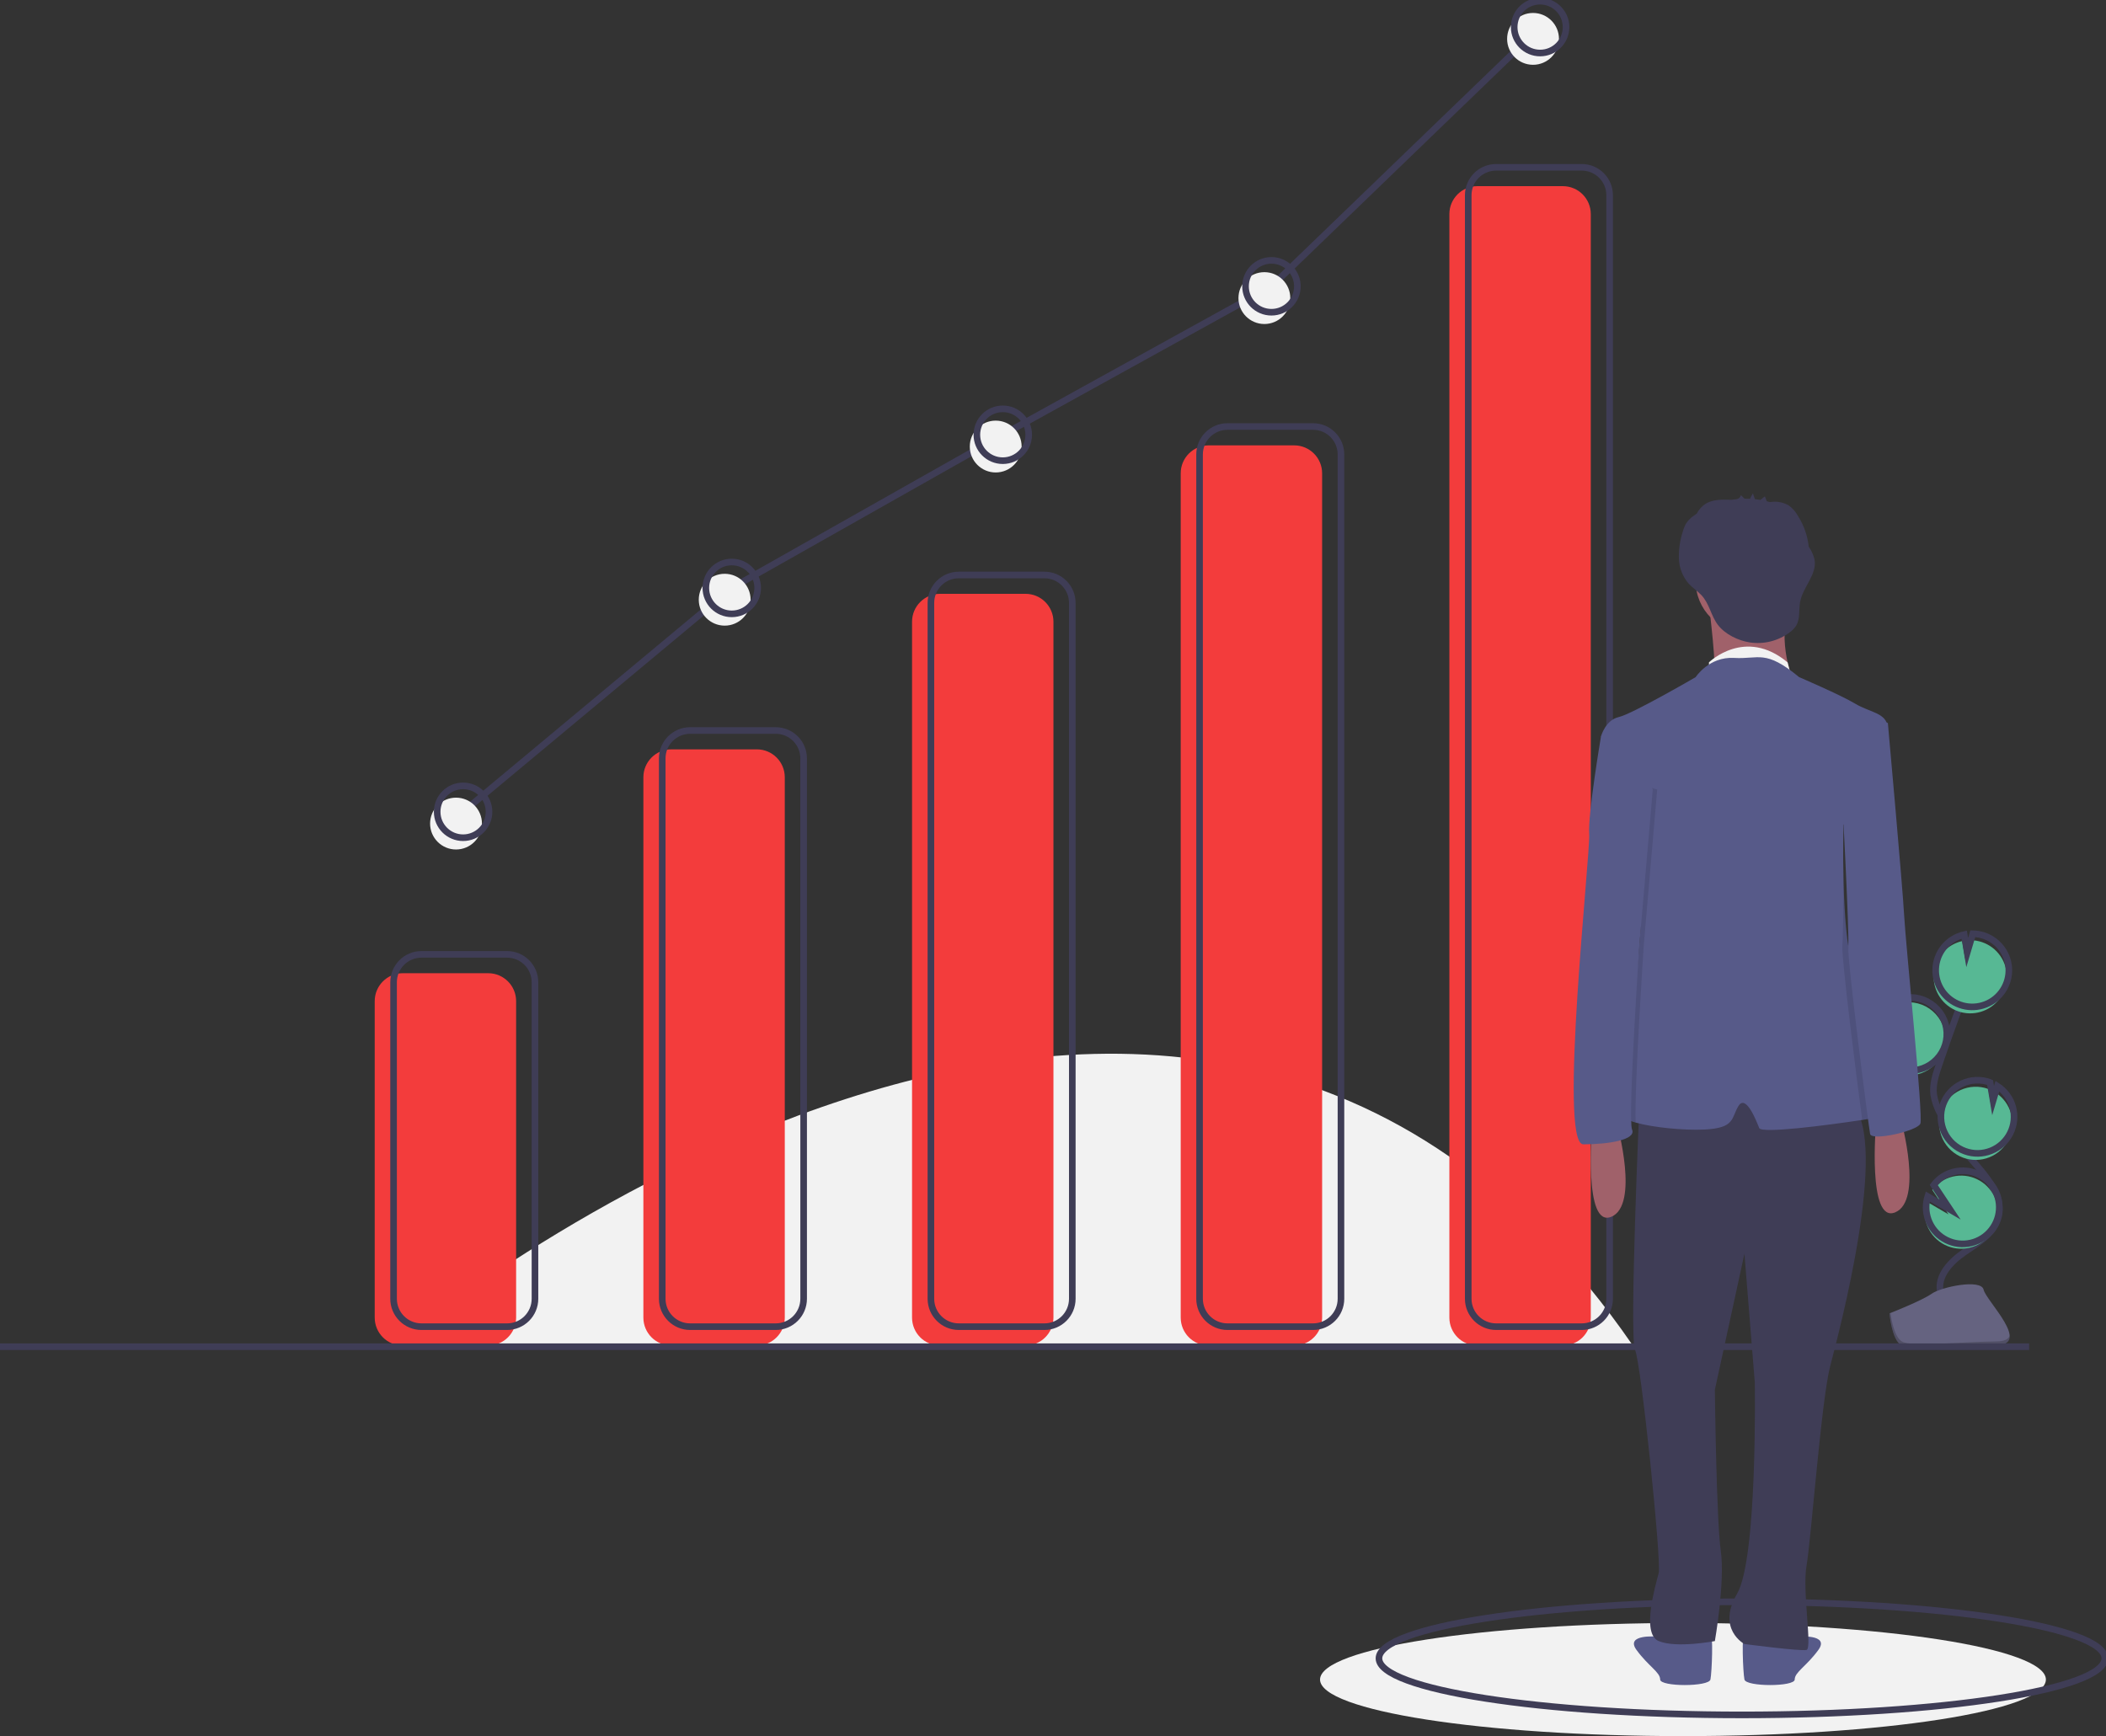 <svg width="319" height="263" viewBox="0 0 319 263" fill="none" xmlns="http://www.w3.org/2000/svg">
<rect x="0" y="0" width="319" height="263" fill="#333333" stroke="none"/>
<g clip-path="url(#clip0)">
<path d="M60.151 203.653C60.151 203.653 178.845 104.593 247.206 203.653H60.151Z" fill="#F2F2F2"/>
<path d="M254.923 263C285.284 263 309.897 259.164 309.897 254.433C309.897 249.701 285.284 245.865 254.923 245.865C224.561 245.865 199.948 249.701 199.948 254.433C199.948 259.164 224.561 263 254.923 263Z" fill="#F2F2F2"/>
<path d="M263.847 259.787C294.209 259.787 318.822 255.951 318.822 251.22C318.822 246.488 294.209 242.652 263.847 242.652C233.486 242.652 208.873 246.488 208.873 251.22C208.873 255.951 233.486 259.787 263.847 259.787Z" stroke="#3F3D56" stroke-miterlimit="10"/>
<path d="M287.225 162.583C288.032 162.877 288.896 162.978 289.749 162.881C290.602 162.783 291.42 162.489 292.14 162.021C292.86 161.553 293.461 160.925 293.897 160.185C294.332 159.445 294.59 158.614 294.649 157.757C294.708 156.901 294.568 156.042 294.239 155.249C293.91 154.456 293.402 153.751 292.753 153.188C292.105 152.625 291.335 152.22 290.504 152.006C289.673 151.791 288.803 151.773 287.963 151.952L288.102 154.805L286.752 152.36C285.427 152.982 284.404 154.105 283.906 155.482C283.73 155.964 283.623 156.469 283.588 156.982C283.502 158.184 283.811 159.381 284.468 160.392C285.124 161.403 286.092 162.172 287.225 162.583Z" fill="#57B894"/>
<path d="M293.904 195.675C293.428 193.249 295.493 191.098 297.532 189.699C299.572 188.301 301.955 186.927 302.651 184.554C303.651 181.144 300.672 178.021 298.353 175.328C296.633 173.329 295.156 171.133 293.952 168.787C293.429 167.865 293.073 166.858 292.899 165.813C292.717 164.301 293.202 162.797 293.692 161.355C295.321 156.552 297.064 151.788 298.92 147.065" stroke="#3F3D56" stroke-miterlimit="10"/>
<path d="M287.453 161.849C288.26 162.142 289.124 162.244 289.977 162.147C290.83 162.049 291.649 161.755 292.368 161.287C293.088 160.819 293.689 160.19 294.125 159.45C294.56 158.71 294.818 157.88 294.877 157.023C294.937 156.167 294.797 155.308 294.468 154.515C294.139 153.722 293.63 153.016 292.982 152.453C292.334 151.891 291.563 151.486 290.732 151.271C289.901 151.057 289.031 151.039 288.192 151.218L288.33 154.071L286.98 151.625C285.656 152.248 284.632 153.371 284.135 154.748C283.958 155.23 283.851 155.735 283.816 156.247C283.731 157.449 284.04 158.647 284.696 159.658C285.352 160.668 286.32 161.438 287.453 161.849V161.849Z" stroke="#3F3D56" stroke-miterlimit="10"/>
<path d="M293.227 146.08C293.543 145.207 294.075 144.427 294.772 143.812C295.469 143.198 296.31 142.769 297.217 142.565L297.673 145.277L298.519 142.429C299.694 142.446 300.833 142.836 301.772 143.543C302.71 144.25 303.4 145.237 303.741 146.362C304.082 147.486 304.057 148.69 303.67 149.799C303.282 150.908 302.552 151.866 301.585 152.533C300.618 153.2 299.463 153.543 298.289 153.511C297.114 153.48 295.98 153.076 295.05 152.358C294.12 151.64 293.442 150.645 293.114 149.517C292.787 148.388 292.826 147.185 293.227 146.08H293.227Z" fill="#57B894"/>
<path d="M293.531 145.101C293.848 144.227 294.379 143.447 295.077 142.833C295.774 142.219 296.614 141.79 297.521 141.586L297.977 144.298L298.824 141.449C299.999 141.467 301.138 141.857 302.076 142.564C303.015 143.271 303.704 144.258 304.045 145.382C304.387 146.507 304.362 147.71 303.974 148.82C303.586 149.929 302.856 150.886 301.889 151.553C300.922 152.221 299.768 152.563 298.593 152.532C297.419 152.501 296.284 152.097 295.354 151.379C294.424 150.66 293.746 149.665 293.419 148.537C293.091 147.409 293.13 146.205 293.531 145.101V145.101Z" stroke="#3F3D56" stroke-miterlimit="10"/>
<path d="M297.38 175.383C298.66 175.847 300.065 175.824 301.329 175.318C302.593 174.813 303.626 173.86 304.233 172.641C304.839 171.422 304.976 170.023 304.617 168.71C304.258 167.397 303.428 166.262 302.286 165.522L301.636 167.711L301.175 164.967C301.17 164.964 301.165 164.963 301.161 164.961C300.476 164.713 299.75 164.602 299.023 164.634C298.295 164.667 297.582 164.842 296.922 165.151C296.263 165.459 295.671 165.894 295.18 166.431C294.688 166.969 294.308 167.597 294.06 168.282C293.811 168.966 293.7 169.692 293.733 170.42C293.765 171.147 293.941 171.86 294.249 172.52C294.558 173.179 294.993 173.771 295.53 174.263C296.067 174.754 296.696 175.134 297.38 175.383Z" fill="#57B894"/>
<path d="M297.644 174.39C298.923 174.855 300.329 174.832 301.593 174.326C302.857 173.82 303.89 172.868 304.496 171.649C305.103 170.43 305.239 169.031 304.88 167.718C304.521 166.405 303.692 165.27 302.55 164.53L301.9 166.719L301.438 163.974C301.434 163.972 301.429 163.97 301.424 163.969C300.042 163.468 298.518 163.536 297.186 164.159C295.854 164.781 294.825 165.907 294.323 167.289C293.822 168.671 293.89 170.196 294.513 171.528C295.136 172.859 296.262 173.889 297.644 174.39V174.39Z" stroke="#3F3D56" stroke-miterlimit="10"/>
<path d="M291.609 184.588C291.829 185.84 292.473 186.978 293.432 187.812C294.392 188.645 295.609 189.124 296.879 189.167C298.15 189.209 299.396 188.814 300.41 188.047C301.423 187.28 302.142 186.187 302.446 184.953C302.75 183.719 302.62 182.418 302.078 181.268C301.536 180.118 300.616 179.189 299.47 178.638C298.325 178.086 297.025 177.945 295.788 178.238C294.552 178.531 293.453 179.241 292.677 180.247L295.147 183.965L291.772 181.992C291.511 182.832 291.455 183.722 291.609 184.588Z" fill="#57B894"/>
<path d="M291.837 183.854C292.057 185.106 292.701 186.244 293.661 187.077C294.62 187.911 295.837 188.389 297.108 188.432C298.378 188.475 299.625 188.08 300.638 187.312C301.651 186.545 302.37 185.453 302.674 184.219C302.978 182.985 302.848 181.683 302.306 180.534C301.764 179.384 300.844 178.455 299.699 177.903C298.554 177.352 297.254 177.211 296.017 177.504C294.78 177.797 293.681 178.506 292.906 179.513L295.375 183.23L292.001 181.257C291.739 182.097 291.683 182.988 291.837 183.854V183.854Z" stroke="#3F3D56" stroke-miterlimit="10"/>
<path d="M286.208 198.962C286.208 198.962 291.1 197.045 292.574 195.996C294.048 194.946 300.098 193.692 300.464 195.376C300.83 197.059 307.815 203.749 302.293 203.794C296.77 203.838 289.461 204.7 287.989 203.804C286.518 202.907 286.208 198.962 286.208 198.962Z" fill="#656380"/>
<path opacity="0.2" d="M302.391 203.208C296.869 203.252 289.559 204.114 288.088 203.218C286.967 202.535 286.521 200.086 286.371 198.956C286.268 198.961 286.208 198.962 286.208 198.962C286.208 198.962 286.518 202.908 287.989 203.804C289.461 204.7 296.77 203.839 302.293 203.794C303.887 203.781 304.438 203.214 304.407 202.374C304.186 202.881 303.578 203.198 302.391 203.208Z" fill="black"/>
<path d="M73.947 147.43H60.99C58.653 147.43 56.759 149.324 56.759 151.66V199.601C56.759 201.937 58.653 203.831 60.99 203.831H73.947C76.284 203.831 78.178 201.937 78.178 199.601V151.66C78.178 149.324 76.284 147.43 73.947 147.43Z" fill="#F33C3C"/>
<path d="M114.643 113.518H101.685C99.349 113.518 97.454 115.412 97.454 117.748V199.601C97.454 201.938 99.349 203.832 101.685 203.832H114.643C116.979 203.832 118.873 201.938 118.873 199.601V117.748C118.873 115.412 116.979 113.518 114.643 113.518Z" fill="#F33C3C"/>
<path d="M155.338 89.957H142.38C140.044 89.957 138.15 91.851 138.15 94.187V199.601C138.15 201.937 140.044 203.831 142.38 203.831H155.338C157.674 203.831 159.568 201.937 159.568 199.601V94.187C159.568 91.851 157.674 89.957 155.338 89.957Z" fill="#F33C3C"/>
<path d="M196.033 67.468H183.075C180.739 67.468 178.845 69.362 178.845 71.698V199.601C178.845 201.938 180.739 203.832 183.075 203.832H196.033C198.37 203.832 200.264 201.938 200.264 199.601V71.698C200.264 69.362 198.37 67.468 196.033 67.468Z" fill="#F33C3C"/>
<path d="M236.729 28.201H223.771C221.434 28.201 219.54 30.095 219.54 32.431V199.602C219.54 201.938 221.434 203.832 223.771 203.832H236.729C239.065 203.832 240.959 201.938 240.959 199.602V32.431C240.959 30.095 239.065 28.201 236.729 28.201Z" fill="#F33C3C"/>
<path d="M76.803 144.574H63.845C61.509 144.574 59.615 146.468 59.615 148.805V196.746C59.615 199.082 61.509 200.976 63.845 200.976H76.803C79.14 200.976 81.034 199.082 81.034 196.746V148.805C81.034 146.468 79.14 144.574 76.803 144.574Z" stroke="#3F3D56" stroke-miterlimit="10"/>
<path d="M117.499 110.662H104.541C102.204 110.662 100.31 112.556 100.31 114.892V196.746C100.31 199.082 102.204 200.976 104.541 200.976H117.499C119.835 200.976 121.729 199.082 121.729 196.746V114.892C121.729 112.556 119.835 110.662 117.499 110.662Z" stroke="#3F3D56" stroke-miterlimit="10"/>
<path d="M158.194 87.102H145.236C142.9 87.102 141.006 88.996 141.006 91.332V196.746C141.006 199.082 142.9 200.976 145.236 200.976H158.194C160.53 200.976 162.424 199.082 162.424 196.746V91.332C162.424 88.996 160.53 87.102 158.194 87.102Z" stroke="#3F3D56" stroke-miterlimit="10"/>
<path d="M198.889 64.612H185.931C183.595 64.612 181.701 66.506 181.701 68.843V196.746C181.701 199.082 183.595 200.976 185.931 200.976H198.889C201.225 200.976 203.119 199.082 203.119 196.746V68.843C203.119 66.506 201.225 64.612 198.889 64.612Z" stroke="#3F3D56" stroke-miterlimit="10"/>
<path d="M239.584 25.345H226.627C224.29 25.345 222.396 27.239 222.396 29.575V196.745C222.396 199.082 224.29 200.976 226.627 200.976H239.584C241.921 200.976 243.815 199.082 243.815 196.745V29.575C243.815 27.239 241.921 25.345 239.584 25.345Z" stroke="#3F3D56" stroke-miterlimit="10"/>
<path d="M307.356 204.01H0" stroke="#3F3D56" stroke-miterlimit="10"/>
<path d="M287.974 169.768C287.974 169.768 291.333 181.862 287.078 183.653C282.823 185.445 284.166 170.215 284.166 170.215L287.974 169.768Z" fill="#A0616A"/>
<path d="M257.515 247.259C257.515 247.259 254.379 247.035 253.26 247.707C252.924 247.903 252.551 248.024 252.164 248.063C251.778 248.102 251.387 248.056 251.02 247.931C251.02 247.931 246.093 247.483 247.884 249.946C249.676 252.41 251.468 253.306 251.468 254.425C251.468 255.545 258.859 255.545 259.083 254.425C259.307 253.306 259.53 247.483 259.083 247.259C258.635 247.035 257.515 247.259 257.515 247.259Z" fill="#575A89"/>
<path d="M265.801 247.259C265.801 247.259 268.937 247.035 270.057 247.707C270.392 247.903 270.766 248.024 271.152 248.063C271.539 248.102 271.929 248.056 272.296 247.931C272.296 247.931 277.224 247.483 275.432 249.946C273.64 252.41 271.848 253.306 271.848 254.425C271.848 255.545 264.458 255.545 264.234 254.425C264.01 253.306 263.786 247.483 264.234 247.259C264.682 247.035 265.801 247.259 265.801 247.259Z" fill="#575A89"/>
<path d="M248.332 167.305C248.332 167.305 246.765 202.691 247.66 204.482C248.556 206.274 251.692 236.509 251.244 238.301C250.796 240.092 248.556 247.483 251.244 248.603C253.931 249.723 259.754 248.603 259.754 248.603C259.754 248.603 261.322 239.644 260.65 234.941C259.978 230.238 259.754 210.529 259.754 210.529L264.234 189.925L265.801 209.41C265.801 209.41 266.249 236.061 263.114 241.436C259.978 246.811 264.234 249.051 264.234 249.051C264.234 249.051 272.744 250.171 273.64 249.947C274.536 249.723 272.968 240.988 273.64 237.181C274.312 233.373 275.88 212.097 277.224 206.946C278.567 201.795 286.182 173.128 280.583 167.305C274.984 161.482 248.332 167.305 248.332 167.305Z" fill="#3F3D56"/>
<path d="M264.682 95.861C269.011 95.861 272.52 92.351 272.52 88.022C272.52 83.693 269.011 80.184 264.682 80.184C260.352 80.184 256.843 83.693 256.843 88.022C256.843 92.351 260.352 95.861 264.682 95.861Z" fill="#A0616A"/>
<path d="M258.859 91.606C258.859 91.606 260.202 102.356 259.53 102.58C258.859 102.804 271.401 102.58 271.401 102.58C271.401 102.58 268.937 96.085 271.401 90.934L258.859 91.606Z" fill="#A0616A"/>
<path d="M258.859 100.34C258.859 100.34 264.317 94.965 270.77 100.34L271.188 101.942L267.817 101.908H258.859V100.34Z" fill="#F2F2F2"/>
<path d="M285.51 169.096C284.993 169.199 283.725 169.409 282.072 169.66C276.57 170.491 266.818 171.749 266.473 170.887C266.025 169.767 264.458 165.736 263.338 167.528C262.218 169.319 262.89 170.887 258.187 171.111C254.986 171.263 250.334 170.793 247.759 170.054C246.55 169.707 245.797 169.302 245.869 168.872C246.093 167.528 248.556 141.996 248.556 139.533C248.556 137.069 249.452 125.199 249.452 125.199L243.015 112.534L242.509 111.537C242.509 111.537 243.181 109.074 245.197 108.626C247.212 108.178 256.843 102.579 256.843 102.579C256.843 102.579 258.859 99.444 262.666 99.667C266.473 99.891 267.369 98.324 272.52 102.579C272.52 102.579 278.791 105.266 281.031 106.61C283.271 107.954 285.734 107.954 285.958 110.194C286.003 110.644 285.759 111.511 285.34 112.606C283.806 116.619 279.929 123.721 279.322 124.827C279.268 124.924 279.239 124.975 279.239 124.975C279.239 124.975 279.123 129.002 279.246 133.716V133.728C279.367 138.249 279.707 143.403 280.583 146.251C282.375 152.074 287.75 168.648 285.51 169.096Z" fill="#575A89"/>
<path d="M274.858 84.804C274.701 84.091 274.399 83.417 273.972 82.825C273.801 81.187 273.255 79.61 272.375 78.218C272.03 77.566 271.541 77.001 270.945 76.567C270.261 76.174 269.482 75.979 268.694 76.006C268.551 76.003 268.294 76.047 268.063 76.057C267.914 76.011 267.765 75.971 267.615 75.932C267.528 75.738 267.355 75.171 267.306 75.209L266.653 75.728C266.377 75.68 266.099 75.643 265.821 75.613C265.719 75.324 265.618 75.034 265.517 74.745C265.352 75.004 265.208 75.275 265.085 75.556C264.808 75.543 264.53 75.538 264.253 75.542L263.697 75.009C263.665 75.157 263.589 75.293 263.481 75.4C263.372 75.506 263.234 75.579 263.085 75.608C262.83 75.635 262.575 75.669 262.322 75.71C262.301 75.71 262.28 75.71 262.26 75.709C260.893 75.675 259.422 75.614 258.279 76.364C257.744 76.731 257.309 77.226 257.012 77.803C256.872 77.898 256.731 77.992 256.595 78.093C256.137 78.406 255.739 78.8 255.423 79.255C255.192 79.648 255.018 80.072 254.904 80.513C254.468 81.84 254.265 83.233 254.307 84.63C254.353 86.036 254.884 87.383 255.809 88.443C256.395 89.073 257.14 89.538 257.727 90.168C258.936 91.463 259.163 93.27 260.197 94.641C261.29 96.091 263.286 97.045 265.039 97.318C266.093 97.477 267.168 97.426 268.202 97.168C269.236 96.91 270.209 96.45 271.065 95.815C271.476 95.529 271.825 95.163 272.091 94.74C272.699 93.687 272.442 92.364 272.667 91.17C273.091 88.931 275.227 87.053 274.858 84.804Z" fill="#3F3D56"/>
<path d="M244.973 170.439C244.973 170.439 248.332 182.533 244.077 184.325C239.822 186.117 241.165 170.887 241.165 170.887L244.973 170.439Z" fill="#A0616A"/>
<path opacity="0.1" d="M249.002 142.996C249.002 142.996 247.533 164.801 247.759 170.055C246.55 169.708 245.797 169.302 245.869 168.872C246.093 167.528 248.556 141.997 248.556 139.533C248.556 137.07 249.452 125.2 249.452 125.2L243.015 112.535C243.118 111.908 243.181 111.538 243.181 111.538L246.429 118.369L251.02 119.601L249.002 142.996Z" fill="black"/>
<path d="M244.077 110.194L242.509 111.538C242.509 111.538 240.494 123.408 240.718 126.32C240.941 129.231 236.014 173.352 239.822 173.352C243.629 173.352 247.884 172.68 247.212 171.112C246.541 169.544 248.331 142.996 248.331 142.996L250.348 119.601L244.077 110.194Z" fill="#575A89"/>
<path opacity="0.1" d="M285.34 112.606C283.806 116.62 279.929 123.722 279.322 124.828C279.34 121.964 279.351 119.937 279.351 119.937L284.054 110.306L285.062 109.522C285.062 109.522 285.17 110.707 285.34 112.606Z" fill="black"/>
<path opacity="0.1" d="M285.51 169.097C284.993 169.2 283.725 169.41 282.072 169.661C281.215 163.318 278.921 145.079 279.067 143.361C279.138 142.515 279.199 138.331 279.246 133.729C279.367 138.25 279.707 143.404 280.583 146.252C282.375 152.075 287.75 168.649 285.51 169.097Z" fill="black"/>
<path d="M282.599 108.626L285.958 109.522C285.958 109.522 288.198 134.382 288.422 138.637C288.646 142.892 291.333 169.096 290.885 170.215C290.437 171.335 283.495 172.903 283.271 171.783C283.047 170.663 279.791 145.395 279.963 143.36C280.135 141.324 279.015 120.272 279.015 120.272L282.599 108.626Z" fill="#575A89"/>
<path d="M70.146 122.978L110.841 89.065L151.893 65.862L192.589 43.373L233.284 4.105" stroke="#3F3D56" stroke-miterlimit="10"/>
<path d="M69.075 128.688C71.244 128.688 73.002 126.93 73.002 124.762C73.002 122.593 71.244 120.835 69.075 120.835C66.906 120.835 65.148 122.593 65.148 124.762C65.148 126.93 66.906 128.688 69.075 128.688Z" fill="#F2F2F2"/>
<path d="M109.77 94.776C111.939 94.776 113.697 93.018 113.697 90.85C113.697 88.681 111.939 86.923 109.77 86.923C107.601 86.923 105.843 88.681 105.843 90.85C105.843 93.018 107.601 94.776 109.77 94.776Z" fill="#F2F2F2"/>
<path d="M150.822 71.573C152.991 71.573 154.749 69.815 154.749 67.646C154.749 65.478 152.991 63.72 150.822 63.72C148.654 63.72 146.896 65.478 146.896 67.646C146.896 69.815 148.654 71.573 150.822 71.573Z" fill="#F2F2F2"/>
<path d="M191.518 49.084C193.686 49.084 195.444 47.326 195.444 45.157C195.444 42.989 193.686 41.23 191.518 41.23C189.349 41.23 187.591 42.989 187.591 45.157C187.591 47.326 189.349 49.084 191.518 49.084Z" fill="#F2F2F2"/>
<path d="M232.213 9.816C234.382 9.816 236.14 8.058 236.14 5.89C236.14 3.721 234.382 1.963 232.213 1.963C230.044 1.963 228.286 3.721 228.286 5.89C228.286 8.058 230.044 9.816 232.213 9.816Z" fill="#F2F2F2"/>
<path d="M70.146 126.904C72.314 126.904 74.073 125.146 74.073 122.977C74.073 120.809 72.314 119.051 70.146 119.051C67.977 119.051 66.219 120.809 66.219 122.977C66.219 125.146 67.977 126.904 70.146 126.904Z" stroke="#3F3D56" stroke-miterlimit="10"/>
<path d="M110.841 92.991C113.01 92.991 114.768 91.233 114.768 89.064C114.768 86.896 113.01 85.138 110.841 85.138C108.672 85.138 106.914 86.896 106.914 89.064C106.914 91.233 108.672 92.991 110.841 92.991Z" stroke="#3F3D56" stroke-miterlimit="10"/>
<path d="M151.893 69.788C154.062 69.788 155.82 68.03 155.82 65.861C155.82 63.693 154.062 61.935 151.893 61.935C149.725 61.935 147.967 63.693 147.967 65.861C147.967 68.03 149.725 69.788 151.893 69.788Z" stroke="#3F3D56" stroke-miterlimit="10"/>
<path d="M192.589 47.299C194.757 47.299 196.515 45.541 196.515 43.372C196.515 41.203 194.757 39.445 192.589 39.445C190.42 39.445 188.662 41.203 188.662 43.372C188.662 45.541 190.42 47.299 192.589 47.299Z" stroke="#3F3D56" stroke-miterlimit="10"/>
<path d="M233.284 8.032C235.453 8.032 237.211 6.274 237.211 4.105C237.211 1.937 235.453 0.179 233.284 0.179C231.115 0.179 229.357 1.937 229.357 4.105C229.357 6.274 231.115 8.032 233.284 8.032Z" stroke="#3F3D56" stroke-miterlimit="10"/>
</g>
<defs>
<clipPath id="clip0">
<rect width="319" height="263" fill="white"/>
</clipPath>
</defs>
</svg>
